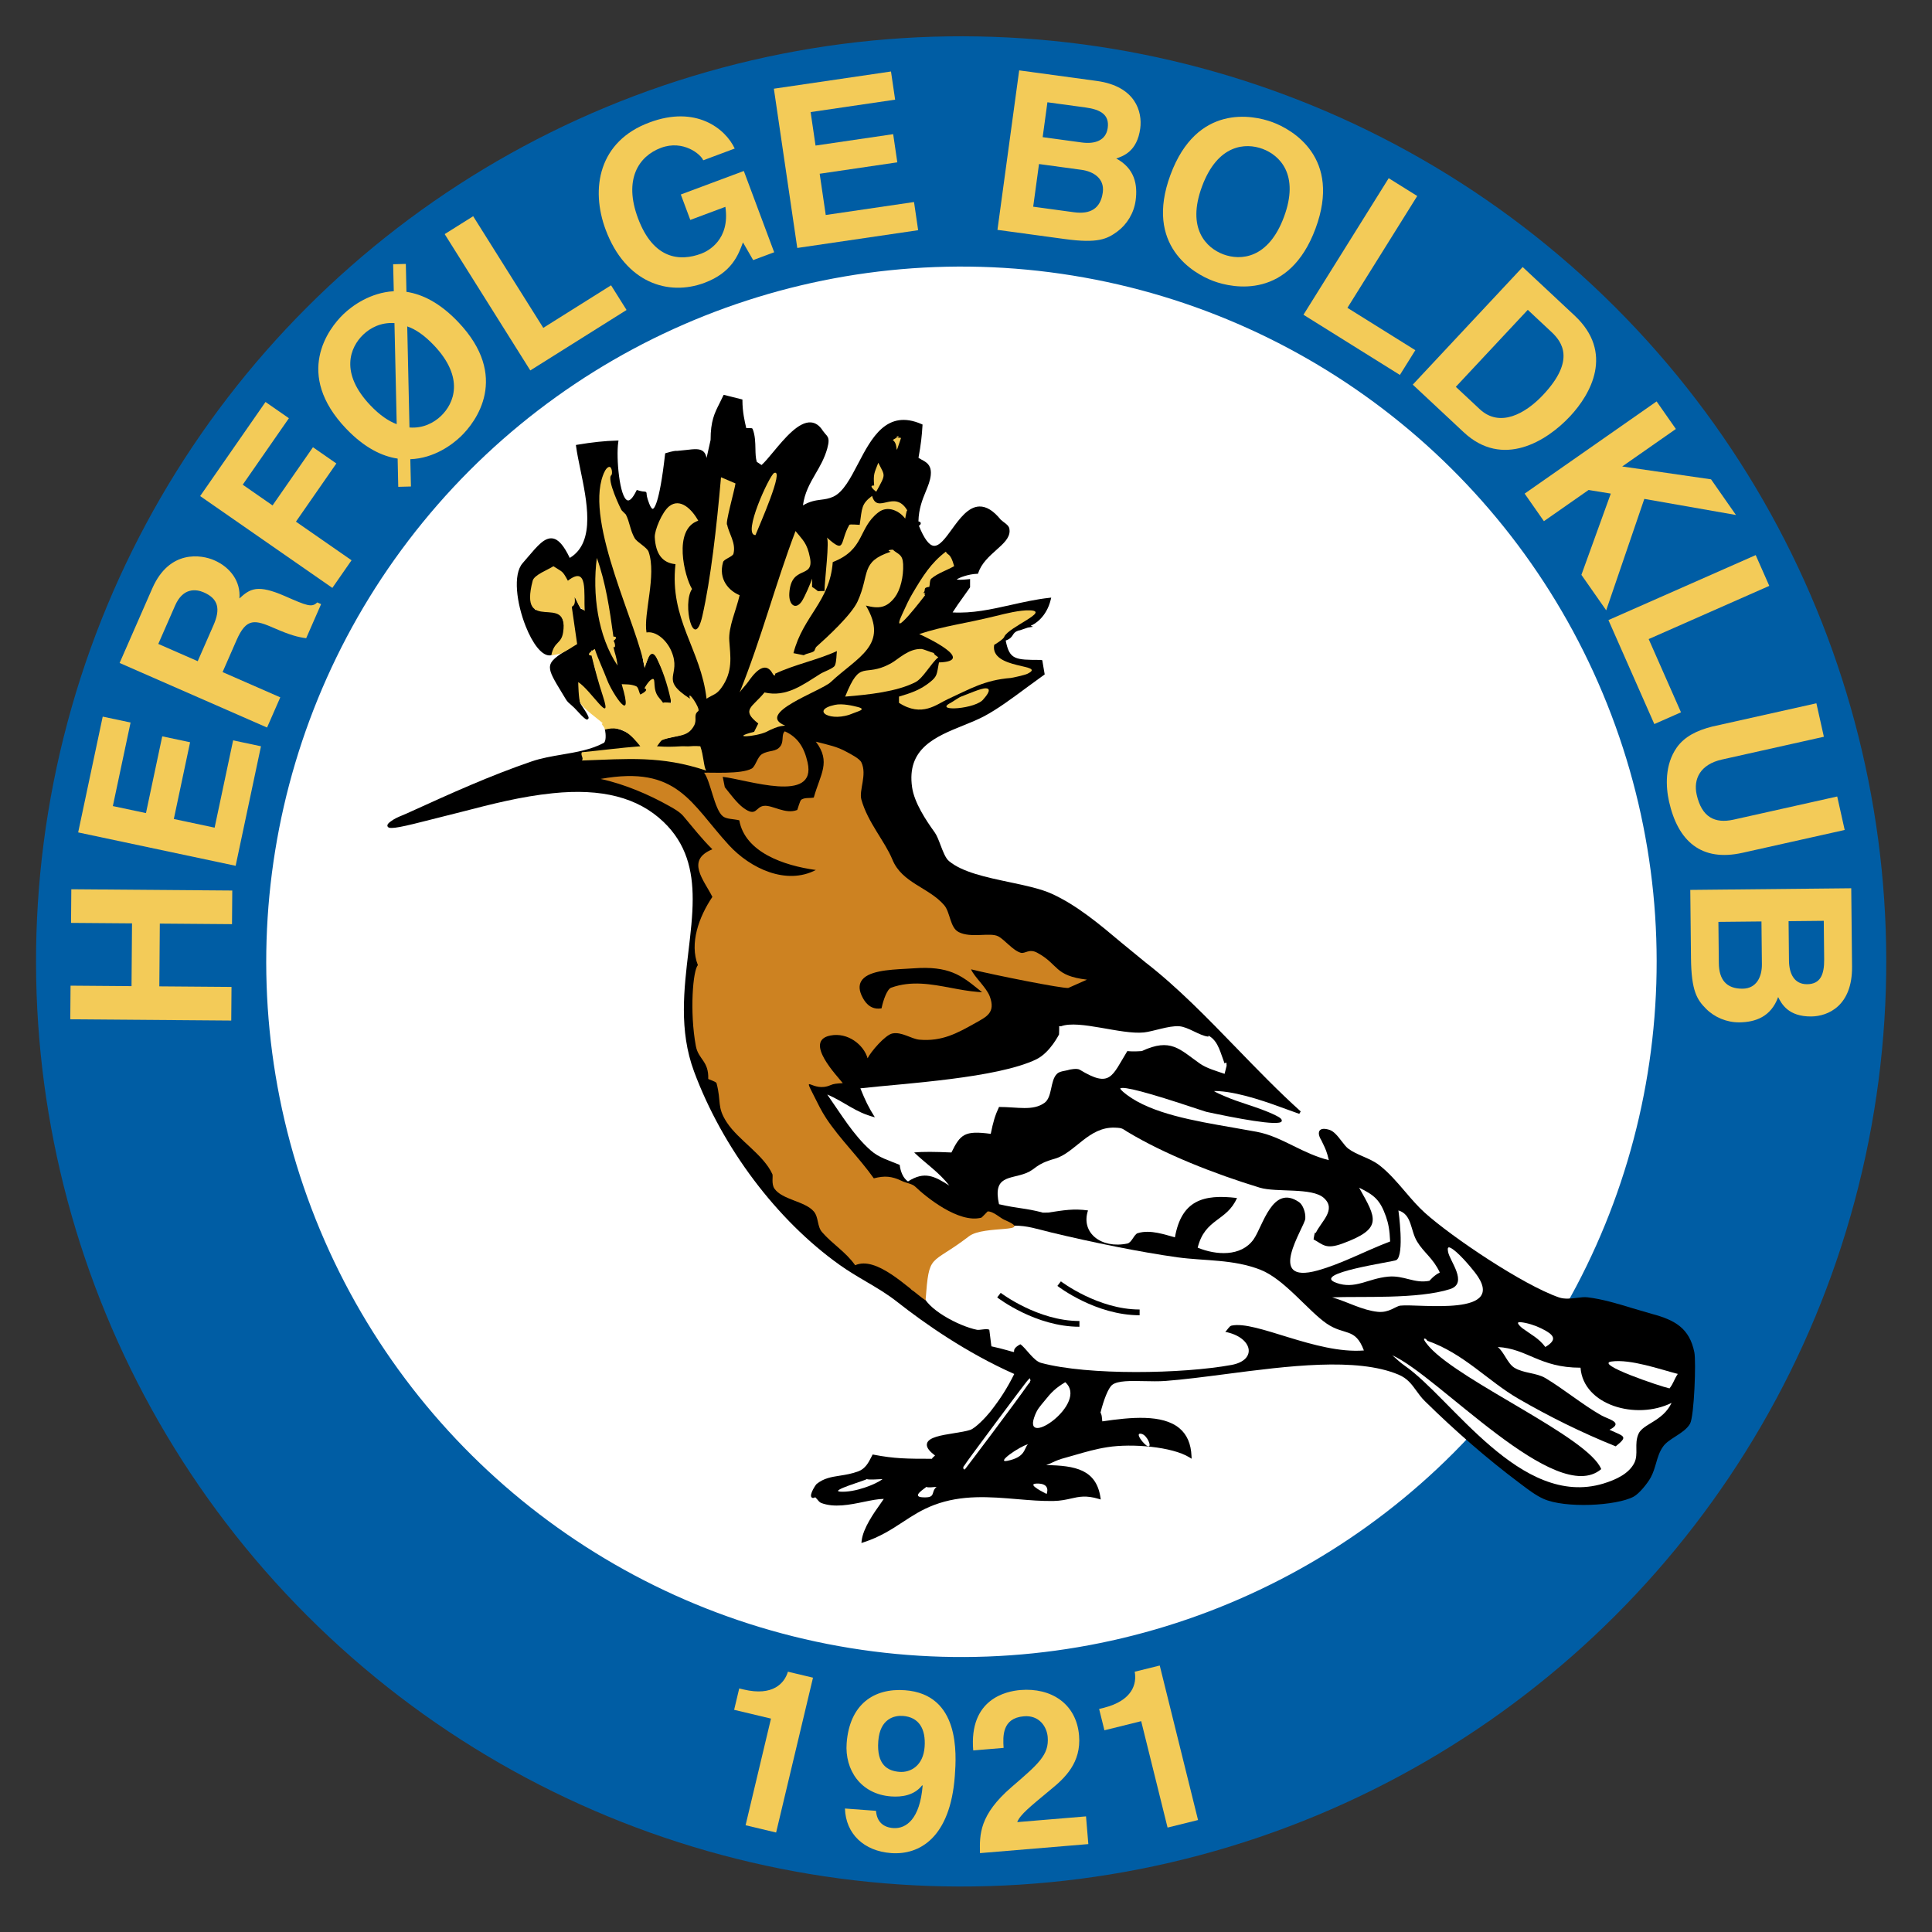 <?xml version="1.0" encoding="iso-8859-1"?>
<!-- Generator: Adobe Illustrator 24.0.1, SVG Export Plug-In . SVG Version: 6.00 Build 0)  -->
<svg version="1.1" id="Layer_1" xmlns="http://www.w3.org/2000/svg" xmlns:xlink="http://www.w3.org/1999/xlink" x="0px" y="0px"
	 viewBox="0 0 660 660" style="enable-background:new 0 0 660 660;" xml:space="preserve">
<rect x="0" y="0" width="660" height="660" fill="#333333" stroke="none"/>
<ellipse transform="matrix(0.707 -0.707 0.707 0.707 -136.045 328.418)" style="fill:#005DA4;" cx="328.413" cy="328.43" rx="316.073" ry="316.073"/>
<ellipse transform="matrix(0.16 -0.987 0.987 0.16 -48.262 600.16)" style="fill:#FFFFFF;" cx="328.413" cy="328.43" rx="237.523" ry="237.521"/>
<path d="M578.812,461.951c-1.663-8.183-6.574-11.001-14.494-13.105l-6.654-1.945c-5.01-1.526-10.193-3.103-15.33-3.721
	c-1.056-0.136-2.311,0.018-3.639,0.181c-1.97,0.245-4.205,0.52-6.157-0.157c-12.21-4.224-36.44-20.503-45.785-28.89
	c-2.392-2.147-4.623-4.758-6.78-7.283c-2.732-3.197-5.556-6.501-8.8-8.999c-1.664-1.282-3.622-2.136-5.514-2.962
	c-1.851-0.808-3.598-1.567-5.094-2.696c-0.713-0.542-1.461-1.514-2.251-2.544c-1.302-1.69-2.647-3.441-4.276-3.899
	c-1.666-0.48-2.722-0.384-3.228,0.296c-0.786,1.058,0.332,2.91,0.563,3.269v-0.001c0,0.007,0.586,1.222,0.586,1.222
	c0.801,1.625,1.356,2.832,1.987,5.599c-4.398-1.092-8.294-2.979-12.049-4.834c-4.182-2.066-8.132-4.019-12.644-4.855l-7.855-1.395
	c-13.732-2.375-27.931-4.829-36.477-11.24c-2.003-1.502-2.211-2.053-2.235-2.17c1.045-0.841,9.634,1.425,25.571,6.753l3.833,1.24
	c9.338,2.014,25.095,5.108,25.753,3.218c0.245-0.699-0.623-1.292-2.098-2.018c-3.116-1.532-6.502-2.658-9.777-3.746
	c-2.567-0.853-4.994-1.66-7.213-2.626c0.004,0.003-0.733-0.313-0.733-0.313c-0.701-0.295-2.527-1.075-3.297-1.588
	c0.309-0.028,0.763-0.05,1.681,0.013c7.64,0.502,17.254,4.033,23.616,6.372l3.829,1.38l0.489-0.83
	c-7.612-6.864-14.896-14.38-21.94-21.651c-9.902-10.216-20.139-20.784-31.11-29.274l-8.235-6.75
	c-7.411-6.24-15.078-12.693-23.672-16.637c-3.805-1.743-9.013-2.84-14.528-4.004c-7.961-1.679-16.192-3.414-20.708-7.235
	c-1.15-0.975-2.018-3.253-2.857-5.457c-0.648-1.705-1.262-3.317-2.011-4.353c-2.938-4.065-6.931-10.079-7.689-15.335
	c-1.947-13.29,7.957-17.3,17.533-21.174c2.487-1.006,4.839-1.96,6.952-3.064c4.636-2.443,9.719-6.211,14.634-9.855l6.17-4.497
	l-0.045-0.292l-0.354-2.03l-0.418-2.509l-0.498-0.124c-8.842,0-10.704-0.068-12.004-6.631c0.023-0.007,0.046-0.009,0.07-0.016
	c1.517-0.536,1.982-1.261,2.391-1.903c0.369-0.576,0.708-1.074,1.901-1.484c0.29-0.002,0.82-0.177,2.18-0.661
	c0,0,0.998-0.34,1.021-0.348c0.013-0.002,1.808-0.29,1.808-0.29s-0.39-0.154-0.776-0.306c0.076-0.044,0.095-0.104,0.15-0.149
	c0.921-0.313,5.159-2.653,6.642-8.814l0.165-0.68l-0.694,0.076c-4.471,0.492-8.854,1.476-13.09,2.429
	c-6.758,1.517-13.163,2.928-19.906,2.551c1.192-1.873,2.327-3.479,3.513-5.114l2.462-3.468l-0.009-0.208l0.004-2.063l0.004-0.551
	l-0.547,0.063c-2.615,0.284-3.631,0.188-4.029,0.095c0.786-0.629,4.024-1.853,6.922-1.944l0.344-0.01l0.107-0.323
	c1.107-3.292,3.771-5.671,6.121-7.771c2.437-2.177,4.575-4.085,4.575-6.53c0-0.257-0.023-0.521-0.073-0.79
	c-0.181-0.969-1.148-1.67-2.001-2.29l-0.933-0.762c-2.527-3.106-4.925-4.584-7.327-4.519c-3.818,0.106-6.783,4.194-9.399,7.801
	c-2.191,3.021-4.259,5.875-6.237,5.619c-1.595-0.205-3.283-2.546-5.016-6.847c0.328-0.172,0.637-0.443,0.637-0.797
	c0-0.472-0.411-0.626-0.791-0.684c0.089-4.279,1.347-7.426,2.487-10.188c0.785-1.907,1.526-3.707,1.719-5.575
	c0.029-0.295,0.044-0.572,0.044-0.831c0-2.797-1.609-3.661-3.168-4.496c0,0-0.731-0.432-1.066-0.628
	c0.877-4.884,1.132-7.319,1.363-11.03l0.022-0.343l-0.316-0.138c-11.92-5.217-17.122,4.736-21.709,13.517
	c-2.59,4.958-5.036,9.641-8.388,11.232c-1.545,0.729-2.921,0.902-4.375,1.086c-1.845,0.232-3.769,0.541-6.069,1.928
	c0.565-4.254,2.331-7.425,4.247-10.714c1.528-2.618,3.104-5.324,4.051-8.689c0.316-1.153,0.454-1.984,0.454-2.627
	c0-1.137-0.429-1.674-1.048-2.329l-0.875-1.09c-1.13-1.819-2.52-2.797-4.127-2.905c-4.217-0.289-9.018,5.492-12.874,10.137
	c-1.553,1.87-2.898,3.474-3.968,4.422c-0.433-0.291-1.391-0.929-1.631-1.088c-0.384-1.259-0.429-2.817-0.461-4.479
	c-0.042-2.135-0.089-4.553-0.935-6.716c-0.166-0.338-0.228-0.35-2.191-0.317c-0.539-2.254-1.311-5.581-1.311-9.4v-0.381l-3.217-0.81
	l-3.18-0.79l-0.195,0.365l-1.249,2.561c-1.696,3.364-3.038,6.02-3.038,12.488c-0.04,0.141-0.766,3.345-1.367,6.131
	c-0.207-0.965-0.539-1.675-1.045-2.144c-1.216-1.121-3.176-0.889-5.889-0.567c0,0-2.933,0.298-3.148,0.32
	c-0.456-0.07-1.405,0.026-3.757,0.739l-0.309,0.094l-0.063,0.542c-1.966,17.279-3.832,18.382-4.186,18.428
	c-0.018,0.003-0.489,0.042-1.205-1.805c-0.858-2.195-0.877-3.049-0.884-3.372c-0.01-0.503-0.223-0.714-0.735-0.728
	c-0.284-0.006-0.874-0.02-2.23-0.434l-0.396-0.12l-0.187,0.371c-1.137,2.296-2.189,3.425-2.968,3.181
	c-2.728-0.855-3.953-14.627-3.176-19.856l0.085-0.575l-0.58,0.012c-3.915,0.082-8.459,0.561-13.505,1.42l-0.467,0.079l0.062,0.472
	c0.317,2.34,0.878,5.048,1.471,7.914c1.114,5.388,2.359,11.401,2.359,16.77c0,5.741-1.454,10.722-5.985,13.425
	c-2.063-4.287-3.898-6.39-5.9-6.664c-2.682-0.364-5.086,2.461-8.414,6.373l-1.795,2.089c-3.393,3.866-2.04,13.761,1.047,21.536
	c2.383,5.998,5.32,9.721,7.854,9.96c1.233,0.118,2.308-0.531,3.193-1.926c2.163-3.425,3.165-8.763,0.761-11.91
	c-1.177-1.543-3.639-3.019-8.57-1.673c-0.326-1.404-0.512-2.768-0.512-4.033c0-2.111,0.451-3.969,1.34-5.372
	c0.996-1.571,2.523-2.563,4.538-2.949c3.268-0.645,3.692,0.467,4.397,2.311l0.951,2.177l0.453-0.298
	c1.87-1.037,3.152-1.329,3.921-0.896c1.371,0.772,1.496,4.04,1.654,8.176c0,0,0.018,0.435,0.035,0.852
	c-0.55-0.14-1.048-0.294-1.211-0.388c-0.114-0.225-1.797-3.616-1.797-3.616l-1.054-2.009l-0.154,1.656
	c-0.11,1.401-0.168,2.768-0.168,4.115c0,3.961,0.511,7.793,1.527,11.946c-0.423,0.268-1.846,1.169-1.846,1.169
	c-4.847,3.052-7.028,4.502-7.028,6.798c0,1.851,1.415,4.252,3.994,8.482l1.47,2.424c0.489,0.812,1.14,1.357,1.772,1.884l1.115,1.02
	c3.966,4.358,4.219,4.159,4.639,3.831c0.137-0.106,0.229-0.221,0.229-0.423c0-0.501-0.562-1.531-2.395-4.278l-0.267-0.402
	c-0.303-0.779-0.416-1.439-0.416-1.994c0-1.089,0.429-1.733,0.72-2.058c3.185,2.604,3.979,3.873,5.89,8.027l0.22,0.478l0.46-0.251
	c0.247-0.134,1.296-0.039,1.801,0.006l1.523,0.102l-0.262-0.691l-1.58-4.758c-2.014-5.995-3.915-11.657-4.767-17.083
	c-0.003-0.019-0.004-0.041-0.004-0.065c0-0.055,0.029-0.157,0.041-0.236c0.23,0.725,0.514,1.623,0.514,1.623
	c1.955,6.196,4.388,13.911,7.751,18.827l0.214,0.312l0.355-0.126c0.852-0.3,3.362-1.986,3.646-2.177l0.31-0.21
	c0,0-1.266-3.792-1.42-4.257c1.02-0.074,2.707-0.074,3.462,0.265c0.092,0.119,0.458,1.017,0.655,1.499
	c0.374,0.92,0.484,1.168,0.705,1.302l0.116,0.07l0.227-0.01l1.814,0.007l0.603,0.01l0.087-0.359l0.607-2.311
	c0.263-1.062,0.616-2.454,0.893-2.784c0.15,0.151,0.495,0.642,1.101,2.297c1.514,4.146,3.09,6.162,4.435,5.674
	c1.503-0.542,1.513-3.96,0.022-8.128c-1.132-3.177-2.526-6.143-3.874-9.012l-1.625-3.483l-0.381,1.201
	c-0.486,1.544-1.488,4.287-2.098,5.553c-0.663-2.491-0.762-4.484-0.832-6.553c-0.077-2.34-0.159-4.761-1.074-8.17
	c-0.526-1.935-1.861-3.954-3.151-5.909c-1.337-2.024-2.719-4.117-3.21-6.099c-1.834-7.275-5.424-24.998-5.424-33.017
	c0-1.557,0.135-2.747,0.445-3.425c0.579-1.287,0.914-1.747,1.078-1.919c0.275,0.473,0.476,2.27,0.639,3.774
	c0.281,2.618,0.63,5.873,1.634,8.046c1.039,2.245,3.573,5.618,6.023,8.88c2.075,2.763,4.035,5.372,4.573,6.657
	c0.415,1.003,0.576,2.319,0.576,3.826c0,2.737-0.533,6.106-1.055,9.406c-0.515,3.261-1.005,6.364-1.005,8.873
	c0,0.37,0.01,0.725,0.033,1.066c0,0.002,0,0.003,0,0.006c0,0.114,0.044,0.282,0.884,2.716l0.667,1.966l0.403,0.009
	c0.169-0.015,4.146-0.341,6.566,5.36c0.5,1.181,0.654,2.379,0.654,3.567c0,0.985-0.105,1.964-0.209,2.929
	c-0.098,0.897-0.193,1.776-0.193,2.618c0,1.736,0.403,3.308,2.027,4.519c0.111,0.082,0.203,0.38,0.271,0.598l0.398,0.786
	c1.215,1.051,2.452,1.117,3.447,1.17c0.624,0.033,1.162,0.062,1.588,0.307c0.287,0.211,1.018,1.77,1.635,3.314
	c-0.398,0.243-0.512,0.773-0.512,1.512c0,0.295,0.018,0.623,0.041,0.979l0.024,0.706c-1.637,4.291-3.64,4.697-7.273,5.434
	c-1.475,0.3-3.147,0.641-5.138,1.303c-0.812,0.251-1.162,1.447-1.443,2.407l-0.358,1.101l0.444,0.268
	c4.687,0.961,8.944,0.752,14.573,0.052c0.71,2.892,1.238,3.831,2.629,5.671c-12.734-3.953-24.351-3.679-36.607-3.317
	c0,0-1.147,0.03-2.122,0.055c1.177-0.371,2.46-0.754,4.042-1.046c2.692-0.525,4.813-0.384,7.501-0.203l5.569,0.229l0.051-0.433
	l0.76-4.563l-0.331-0.199l-1.941-1.064c-3.001-1.727-7.539-4.333-10.463-3.191l-0.38,0.15l0.077,0.4
	c0.301,1.572,0.357,3.981-0.46,4.425c-4.235,2.27-9.29,3.131-14.175,3.965c-3.522,0.6-7.165,1.22-10.492,2.366
	c-14.206,4.859-27.653,10.967-40.659,16.873l-1.801,0.818l-1.742,0.744c-1.48,0.614-2.649,1.1-4.012,2.14
	c-0.41,0.307-1.274,0.951-0.951,1.626c0.419,0.873,2.382,0.833,12.408-1.746l12.743-3.211c10.514-2.719,20.446-5.287,31.291-6.393
	c16.723-1.737,29.083,1.456,37.788,9.763c7.871,7.506,9.996,16.553,9.996,26.398c0,5.668-0.706,11.602-1.423,17.658
	c-0.785,6.613-1.586,13.337-1.586,20.11c0,7.035,0.862,14.122,3.496,21.191c9.692,26.051,28.257,50.714,49.663,65.974
	c3.031,2.165,6.075,3.955,9.017,5.686c3.724,2.189,7.239,4.258,10.759,7.029c9.186,7.229,23.539,17.324,39.926,24.583
	c-2.466,4.915-4.651,8.365-8.199,12.903c-1.472,1.848-4.995,5.566-6.84,6.201c-1.383,0.456-3.388,0.779-5.511,1.119
	c-4.491,0.722-8.733,1.404-9.26,3.535c-0.036,0.143-0.053,0.285-0.053,0.432c0,1.039,0.879,2.205,2.671,3.548
	c0,0,0.081,0.082,0.118,0.117c-0.058,0.103-0.286,0.284-0.42,0.386c-0.27,0.211-0.501,0.445-0.616,0.733
	c-8.415,0-12.807-0.026-19.904-1.402l-0.361-0.07l-0.509,0.986c-0.879,1.723-1.974,3.866-4.345,4.759
	c-2.322,0.86-4.376,1.182-6.364,1.493c-2.923,0.458-5.446,0.853-7.908,2.827c-0.35,0.27-2.49,3.546-1.798,4.495
	c0.352,0.486,0.918,0.272,1.32,0.043c0.208,0.226,0.532,0.578,0.532,0.578c0.466,0.575,0.946,1.168,1.487,1.38
	c4.479,1.705,9.828,0.601,14.547-0.374c2.505-0.516,4.875-0.998,6.847-1.014c-0.266,0.413-0.681,0.999-1.104,1.594
	c-2.238,3.144-5.983,8.407-6.46,12.715l-0.083,0.755l0.722-0.234c5.612-1.814,9.566-4.402,13.393-6.907
	c3.342-2.188,6.5-4.253,10.667-5.829c9.509-3.609,19.136-2.796,28.443-2.01c4.307,0.362,8.373,0.705,12.397,0.63
	c2.478-0.051,4.349-0.475,6-0.847c2.742-0.621,5.109-1.157,9.404,0.118l0.745,0.221l-0.119-0.767
	c-1.48-9.453-8.557-10.829-18.523-10.986c0.582-0.231,1.271-0.506,1.271-0.506c0.001,0,0.781-0.36,0.781-0.36
	c1.412-0.655,2.343-1.085,4.799-1.734c0.004-0.001,3.12-0.888,3.12-0.888c3.461-1.001,7.037-2.036,10.968-2.64
	c8.413-1.33,22.148-0.127,27.946,3.468l0.786,0.489l-0.036-0.924c-0.162-4.17-1.561-7.375-4.16-9.526
	c-5.802-4.807-16.56-3.753-26.305-2.318c-0.046-0.402-0.109-0.929-0.109-0.929c-0.054-0.824-0.175-1.543-0.513-2.067
	c0.99-3.99,2.606-8.438,4.023-9.491c1.886-1.449,6.252-1.356,10.875-1.258c2.427,0.052,4.937,0.107,7.25-0.06
	c6.248-0.473,13.278-1.389,20.722-2.357c20.936-2.728,44.665-5.82,58.938,0.198c3.032,1.268,4.501,3.3,6.055,5.451
	c0.871,1.204,1.77,2.448,2.983,3.639c10.512,10.326,21.231,19.617,31.859,27.612l1.054,0.796c2.289,1.74,4.883,3.711,7.522,4.912
	c7.415,3.351,24.973,2.418,30.833-0.717c1.963-1.062,4.778-4.596,5.855-6.561c0.868-1.622,1.352-3.284,1.82-4.891
	c0.589-2.015,1.145-3.922,2.391-5.666c0.928-1.33,2.532-2.363,4.231-3.454c1.934-1.244,3.934-2.53,4.986-4.36
	C578.77,483.775,579.445,465.076,578.812,461.951z"/>
<path style="fill:#FFFFFF;" d="M352.045,471.6c0-0.003-0.224-0.79-0.224-0.79l-0.591,0.564c-0.55,0.524-7.416,9.732-11.461,15.175
	c-6.694,9.012-9.3,12.52-10.247,13.973c-0.202,0.261-0.337,0.425-0.394,0.481c0,0,0.059,0.045,0.069,0.054
	c-0.125,0.227-0.172,0.361-0.172,0.45c0,0.085,0.04,0.129,0.09,0.182l0.348,0.371l0.36-0.362c0.209-0.209,17.31-22.85,21.352-28.714
	c0.358-0.457,0.641-0.807,0.733-0.897c0,0-0.068-0.057-0.087-0.071C351.953,471.8,352.045,471.641,352.045,471.6z"/>
<path style="fill:#F3CB58;" d="M323.121,188.454c-5.125,3.867-7.932,8.463-11.312,14.14c-1.414,2.365-2.21,4.221-3.535,7.069
	c-4.793,10.207,7.778-6.362,7.778-6.362c-0.929-0.727,1.169-0.994-0.707-0.707c1.237-0.95-0.397-1.833,2.12-2.12
	c0.243-0.885,0.089-2.343,0.708-2.829c2.232-1.879,5.301-2.806,7.776-4.241C324.645,188.61,323.761,189.914,323.121,188.454z"/>
<path style="fill:#FFFFFF;" d="M309.689,434.477c5.764,2.407-3.364,5.936,5.384,7.304c1.193,5.345,12.51,11.253,18.653,12.491
	c0.993,0.197,3.4-0.552,4.24,0l0.705,5.654c1.683,0.354,4.154,0.974,5.658,1.416c4.262,1.234-0.089,0.154,4.243-2.121
	c1.92,1.302,4.459,5.654,7.068,6.362c16.082,4.352,48.382,3.757,65.04,0.706c9.012-1.656,7.245-9.499-2.123-11.309
	c0.553-0.376,1.348-1.967,2.123-2.122c8.327-1.857,28.873,9.764,45.244,8.484c-2.96-7.956-6.56-4.972-12.725-9.191
	c-6.32-4.332-14.427-15.181-22.622-18.382c-9.28-3.643-19.022-2.981-28.278-4.243c-12.616-1.746-29.384-5.168-43.125-8.481
	c-4.994-1.215-8.218-2.38-12.684-2.338c-2.957,0-15.381,0.982-20.944,2.129L309.689,434.477z"/>
<path d="M340.66,443.216c0.532,0.407,13.2,10.022,28.092,10.022v-1.962c-14.211,0-26.768-9.522-26.896-9.616L340.66,443.216z"/>
<path d="M361.218,439.288c0.533,0.408,13.201,10.023,28.093,10.023v-1.965c-14.21,0-26.77-9.52-26.896-9.615L361.218,439.288z"/>
<path style="fill:#FFFFFF;" d="M316.418,507.954c0.838,0.356,2.563,0,3.534,0c-2.187,1.746,0.11,3.891-4.949,3.537
	C311.204,511.204,316.175,508.354,316.418,507.954z"/>
<path style="fill:#FFFFFF;" d="M354.003,506.816c5.192-0.242,3.537,3.536,3.537,3.536
	C357.275,510.198,350.49,506.973,354.003,506.816z"/>
<path style="fill:#FFFFFF;" d="M296.091,505.278c-0.244,0.396-12.884,4.008-9.081,4.295c5.059,0.353,12.294-2.552,14.483-4.295
	C300.519,505.278,296.929,505.63,296.091,505.278z"/>
<path style="fill:#FFFFFF;" d="M351.176,493.383c-1.434,1.372-0.686,4.378-7.068,5.66
	C339.999,499.859,348.24,494.135,351.176,493.383z"/>
<path style="fill:#FFFFFF;" d="M390.06,489.851c1.877,0.507,3.557,4.595,2.12,4.243C390.965,493.783,387.186,489.034,390.06,489.851
	z"/>
<path style="fill:#FFFFFF;" d="M363.901,472.178c8.089,7.092-14.293,22.709-10.603,12.015c0.95-2.805,1.967-3.71,3.535-5.654
	C359.174,475.602,360.544,474.229,363.901,472.178z"/>
<path style="fill:#FFFFFF;" d="M550.538,465.107c6.56-0.884,16.637,2.716,22.622,4.243c-1.415,2.165-1.391,3.092-2.829,4.948
	C567.283,473.658,544.394,465.926,550.538,465.107z"/>
<path style="fill:#FFFFFF;" d="M486.913,457.329c0.287,0.067,0.705,0.709,0.705,0.709c12.437,4.306,20.591,13.697,31.106,19.793
	c10.518,6.076,21.429,11.511,33.229,16.263c4.285-3.493,3.048-3.293-2.122-5.658c4.994-2.538-0.287-3.512-2.827-4.947
	c-6.185-3.49-13.124-9.191-19.09-12.726c-3.137-1.857-7.487-1.591-10.603-3.536c-2.317-1.458-3.512-5.368-5.657-7.07
	c10.208,0.575,14.25,7.07,28.28,7.07c0.948,12.814,18.977,18.006,31.106,12.02c-3.028,6.364-9.811,7.115-11.313,10.605
	c-1.525,3.468,0.088,6.846-1.413,9.895c-1.88,3.69-6.142,5.701-10.607,7.07c-28.255,8.506-51.694-29.115-67.865-40.297
	c-1.768-1.212-2.851-2.429-4.243-3.533c15.574,6.807,56.026,52.007,71.403,38.881c-4.419-10.933-47.764-29.668-58.676-41.71
	C488.017,459.804,485.433,456.91,486.913,457.329z"/>
<path style="fill:#FFFFFF;" d="M519.432,451.674c2.364,0.221,5.167,1.172,7.07,2.122c4.507,2.229,5.654,3.777,1.411,6.36
	c-2.297-3.046-4.707-4.109-7.775-6.36C520.138,453.796,517.155,451.453,519.432,451.674z"/>
<path style="fill:#FFFFFF;" d="M495.396,426.225c2.361,1.039,6.825,6.363,8.482,8.483c11.907,15.376-19.242,10.606-25.45,11.309
	c-1.701,0.178-3.845,2.52-7.777,2.122c-5.412-0.575-10.163-3.378-15.553-4.947c9.61-0.423,29.317,0.706,40.298-2.828
	c6.252-2.054-0.223-9.677-0.71-12.724C494.577,426.975,494.332,425.739,495.396,426.225z"/>
<path style="fill:#FFFFFF;" d="M477.721,413.5c4.661,1.389,4.043,6.761,6.363,10.602c2.319,3.867,5.456,5.636,7.775,10.606
	c-1.963,0.927-3.532,2.826-3.532,2.826c-5.236,1.041-8.662-1.944-14.141-1.413c-7.004,0.662-11.247,4.439-17.674,2.122
	c-9.055-3.269,19.441-7.159,20.502-7.779C479.864,428.744,477.721,413.5,477.721,413.5z"/>
<path style="fill:#FFFFFF;" d="M380.867,385.221c2.674,0.09,2.496,0.353,4.243,1.411c12.68,7.646,29.715,14.362,45.246,19.091
	c5.698,1.722,17.85-0.155,21.914,3.534c4.397,3.999-0.97,8.018-2.827,12.02c-0.264-1.127-0.707,2.075-0.707,2.121
	c3.269,1.766,4.152,3.514,9.897,1.413c13.92-5.125,11.555-8.573,5.657-19.087c5.213,2.562,7.158,4.154,9.19,9.896
	c0.816,2.369,1.237,4.552,1.414,8.484c-8.417,3.182-16.483,7.601-24.746,9.899c-18.136,5.037-4.506-14.736-4.24-17.675
	c0.176-2.21-0.886-4.815-2.122-5.655c-9.102-6.275-12.347,8.196-15.552,12.727c-4.288,6.007-12.859,5.39-19.088,2.827
	c2.497-10.075,9.895-8.903,13.431-16.968c-11.574-1.391-18.953,0.838-21.207,13.432c-3.205-0.816-8.353-2.783-12.725-1.413
	c-1.216,0.352-1.988,3.203-3.536,3.534c-8.926,1.855-15.972-3.669-13.432-11.31c-4.928-0.684-8.285-0.067-13.433,0.708
	c0.972,0-3.224,0.109-2.12,0c-5.9-1.548-8.24-1.305-14.847-2.828c-2.188-9.923,3.733-8.464,9.19-10.604
	c3.668-1.481,3.069-3.029,9.897-4.951C367.194,393.882,371.877,384.867,380.867,385.221z"/>
<path style="fill:#FFFFFF;" d="M362.487,350.578c6.23-2.272,20.415,2.916,28.28,2.122c3.156-0.331,8.526-2.363,12.017-2.122
	c3.115,0.202,6.872,3.184,9.898,3.538c0.508,0.043-0.419-0.75,0.707,0c2.851,1.9,3.58,5.677,4.949,9.19
	c0.974-0.907,0.553,0.617,0.706,0.706l-0.706,2.827c-2.827-0.971-6.208-1.92-8.484-3.533c-6.871-4.842-9.897-8.861-19.793-4.243
	c0,0-2.83,0.242-4.95,0c-5.3,8.682-5.788,12.725-16.26,6.365c-0.994-0.6-3.535,0-3.535,0c-1.435,0.462-3.269,0.44-4.243,1.411
	c-2.385,2.319-1.523,7.911-4.24,9.899c-4.001,2.87-9.17,1.413-15.553,1.413c-1.394,2.983-1.989,5.103-2.829,9.19
	c-8.947-1.213-10.384,0.155-13.43,6.364c-5.501-0.245-9.766-0.309-12.726,0c4.152,3.955,8.395,6.694,12.019,11.311
	c-5.103-3.204-8.418-5.059-14.139-1.415c-1.68-1.148-2.564-3.423-2.829-5.654c-3.955-1.66-7.026-2.431-9.898-4.951
	c-5.875-5.146-10.315-12.657-14.847-19.088c6.21,2.629,9.412,6.033,16.262,7.776c-2.21-3.511-3.228-5.633-4.95-9.897
	c15.554-1.725,46.748-3.468,60.09-9.898c4.86-2.363,7.889-8.813,7.778-8.484c0-0.265,0.131-2.762,0-2.829
	C362.022,350.578,362.267,350.578,362.487,350.578z"/>
<path style="fill:#F3CB58;" d="M264.442,161.59c-1.523,0.686-11.044,21.21-6.36,21.21
	C259.384,179.552,268.111,159.891,264.442,161.59z"/>
<path style="fill:#CD8221;" d="M268.105,249.832c4.441,2.011,6.606,5.456,7.778,10.605c3.247,14.271-20.636,5.875-28.986,4.949
	c0.043,0.154,0.706,3.534,0.706,3.534c1.812,2.232,4.066,5.368,6.363,7.07c4.551,3.336,4.065-0.441,7.07-0.707
	c2.894-0.286,7.313,3.006,11.311,1.415c0.111-0.065,0.906-3.248,1.414-3.536c1.306-0.794,2.695-0.395,4.243-0.705
	c2.23-8.02,5.964-12.13,0.706-19.088c4.529,1.17,7.224,1.656,10.605,3.535c1.28,0.705,4.306,2.21,4.948,3.535
	c2.032,4.241-0.905,9.521,0,12.724c2.208,7.844,8.02,14.206,10.603,20.502c3.269,8.02,12.482,9.501,17.675,15.553
	c2.121,2.496,1.965,7.666,4.948,9.191c4.22,2.164,10.649,0.043,13.433,1.413c2.229,1.104,5.037,4.861,7.777,5.657
	c1.504,0.418,2.848-1.525,5.654,0c7.446,4.042,5.678,7.842,16.966,9.189l-6.363,2.827c-1.944,0.267-25.516-4.44-33.226-6.361
	c1.061,2.561,5.17,6.098,6.363,9.19c2.167,5.7-1.193,7.046-4.948,9.191c-6.119,3.425-11.332,6.339-19.087,5.654
	c-2.762-0.265-5.987-2.761-9.191-2.122c-2.473,0.486-7.421,6.275-8.482,8.484c-1.303-4.596-6.739-8.968-12.727-7.776
	c-9.367,1.835,2.564,14.03,4.243,16.26c-2.054,0.134-3.115,0.198-4.243,0.708c-6.054,2.628-9.653-4.33-5.654,3.534
	c1.457,2.896,2.585,5.259,4.241,7.776c4.684,7.093,11.222,13.388,16.261,20.504c3.666-0.93,6.048-0.815,9.695,0.951
	c1.236,0.599,3.448,0.903,4.443,1.876c3.579,3.446,14.868,12.68,22.622,10.604c0.134-0.044,2.121-2.12,2.121-2.12
	c1.856-0.135,4.332,2.253,5.657,2.826c11.001,4.751-6.936,1.746-12.019,5.658c-13.411,10.294-13.565,5.235-14.845,21.914
	c-6.386-4.528-16.792-15.266-24.038-12.019c-3.291-4.638-7.775-7.222-11.311-11.309c-1.723-1.967-1.128-5.083-2.827-7.07
	c-3.029-3.537-10.759-3.955-13.432-7.776c-1.128-1.613-0.421-4.332-0.708-4.95c-3.072-6.737-11.556-11.575-15.554-17.673
	c-3.512-5.348-1.813-7.025-3.534-13.433c-0.134-0.464-2.408-1.214-2.829-1.414c0.221-6.208-3.381-6.627-4.242-11.311
	c-2.164-11.731-0.973-25.935,0.708-27.571c-2.939-7.445,0.352-16.526,4.947-23.331c-2.871-5.766-9.213-12.502,0-16.259
	c-3.734-3.688-6.472-7.267-9.895-11.31c-1.261-1.481-3.227-2.585-4.95-3.537c-6.672-3.754-15-7.378-23.331-9.191
	c26.38-4.749,30.776,8.418,43.833,22.624c7.334,7.976,19.595,13.763,29.691,8.484c-11.023-1.501-24.212-6.098-26.158-16.968
	c-1.877-0.486-4.395-0.354-5.655-1.412c-2.871-2.388-4.13-11.932-6.362-14.847c2.451-0.153,12.637,0.574,16.258-1.414
	c1.325-0.751,1.945-4.042,3.536-4.95c2.539-1.501,4.793-0.551,6.363-2.827C267.798,253.122,266.891,250.849,268.105,249.832z"/>
<path style="fill:#F3CB58;" d="M285.191,240.8c2.54-0.575,6.295,0.33,7.776,0.707c3.359,0.838-0.177,1.547-1.413,2.121
	C283.865,247.008,276.62,242.633,285.191,240.8z"/>
<path style="fill:#F3CB58;" d="M336.796,235.143c2.586,0.066-0.704,3.536-0.704,3.536c-2.254,3.602-17.519,4.55-11.311,1.413
	c0.705-0.374,2.848-1.899,3.534-2.12C330.546,237.153,335.119,235.076,336.796,235.143z"/>
<path style="fill:#F3CB58;" d="M314.884,221.711c0.485,0.021,3.291,1.17,4.241,1.414c-0.464,0.199,1.414,1.412,1.414,1.412
	c-2.564,2.121-5.126,7.093-7.777,8.486c-6.362,3.269-15.905,4.284-24.036,4.948c5.324-13.278,6.207-6.23,15.552-11.313
	C306.931,225.201,310.375,221.469,314.884,221.711z"/>
<path style="fill:#F3CB58;" d="M351.815,208.501c7.045,0.265-7.121,5.645-8.715,8.958c-0.136,0.884-3.475,2.837-3.475,2.837
	c-1.458,8.572,18.36,6.451,11.315,9.898c-0.931,0.442-5.173,1.376-5.66,1.413c-8.932,0.704-13.917,3.762-21.45,7.209
	c-3.779,1.701-8.838,6.381-16.724,1.275v-2.12c4.462-1.327,7.356-2.364,10.604-4.948c2.541-2.055,2.277-2.64,3.05-6.727
	c12.879-0.42-4.143-8.548-6.75-9.696c8.926-2.894,15.1-3.439,26.323-6.201C343.514,209.604,348.454,208.367,351.815,208.501z"/>
<path style="fill:#F3CB58;" d="M189.045,193.432c3.271,2.144,3.005,1.395,4.949,4.949c7.003-5.388,5.374,4.202,5.749,10.365
	c-0.244-0.464-1.491-0.827-2.087-2.086c-2.762-5.744,0.075-0.292-2.332,0.613l1.84,12.765c-1.501,0.861-3.591,2.337-5.293,3.088
	c-1.259,0.53-3.534,0.707-3.534,0.707c1.039-4.905,3.398-3.713,4.04-7.846c2.076-13.939-15.342,1.351-10.403-17.606
	C182.503,196.355,187.232,194.648,189.045,193.432z"/>
<path style="fill:#F3CB58;" d="M203.892,190.604c2.983,8.263,4.395,17.585,5.656,26.865c2.011,0,0,1.591,0,1.414
	c0.464,0.309,0.993,2.807,0,2.12c0.574,2.763,0.972,2.785,1.414,6.362C204.222,217.359,202.279,202.866,203.892,190.604z"/>
<path style="fill:#F3CB58;" d="M297.916,169.396c1.835,6.54,7.622-2.429,12.018,4.949c-0.332,0.134-0.551,2.255-0.706,2.829
	c-1.789-2.475-5.878-4.728-9.191-2.12c-6.958,5.389-4.484,12.658-15.553,16.966c-1.038,13.654-10.096,18.248-13.432,31.106
	c0,0,3.822,0.773,3.534,0.707c1.172-0.751,2.52-0.662,3.537-1.415c0.153-0.132,0.506-1.258,0.706-1.414
	c3.867-3.446,12.02-10.958,14.139-15.552c4.285-9.39,0.839-13.519,11.311-16.966c-1.944-0.664,0.708-0.709,0.708-0.709
	c1.811,1.657,3.358,1.458,3.534,4.95c0.179,4.33-0.948,8.814-2.827,11.311c-2.805,3.644-5.479,3.999-9.898,2.827
	c8.02,13.544-2.827,17.542-12.016,26.159c-3.359,3.113-26.048,10.714-15.553,14.844c-2.209,0.223-2.829,0.509-4.95,1.415
	c-0.243,0.089-1.413,0.707-1.413,0.707c-3.866,1.79-13.057,2.275-4.241,0c0,0,1.015-2.034,1.413-2.828
	c-6.031-4.728-2.054-5.479,2.122-10.605c7.49,1.725,13.079-2.607,19.089-6.362c1.126-0.73,4.439-1.812,4.947-2.829
	c0.619-1.326,0.53-3.887,0.707-4.948c-6.715,3.093-14.404,4.553-21.208,7.777c0.398,0.331-0.134,1.06-0.706,0
	c-2.787-5.17-6.829,0.463-8.484,2.829c-0.795,1.104-2.319,2.65-2.829,3.533c7.579-18.889,12.173-36.982,19.087-55.141
	c2.475,3.137,3.931,3.955,4.949,9.189c1.392,7.335-6.45,2.165-7.068,12.019c-0.267,4.044,2.143,5.876,4.241,2.828
	c0.993-1.481,3.136-6.406,3.534-7.777c0,0.176,0,2.827,0,2.827c3.447,2.165,0.466,1.26,4.241,1.416
	c0-3.424,1.88-17.807,0.709-18.382c6.694,6.031,4.374,1.701,7.775-4.241c0.156-0.288,3.094,0,3.538,0
	C294.536,173.415,294.227,172.203,297.916,169.396z"/>
<path style="fill:#F3CB58;" d="M246.308,163.034c1.701,0.73,3.601,1.525,4.949,2.121c-0.376,2.519-3.646,13.985-2.828,14.14
	c0.442,2.694,3.116,6.296,2.12,9.896c-0.287,0.996-3.269,1.812-3.535,2.828c-1.722,5.988,2.144,9.898,5.656,11.311
	c-1.237,5.348-3.866,10.827-3.534,15.554c0.353,5.279,1.391,10.561-2.829,16.259c-1.634,2.165-2.564,2.033-4.949,3.536
	c-1.9-16.923-12.725-26.976-10.604-45.952c-4.486-0.42-6.781-3.514-7.071-9.191c-0.132-2.319,2.498-8.704,4.949-10.602
	c3.711-2.919,7.71,0.99,9.896,4.945c-8.748,2.963-4.682,19.134-2.119,23.331c-3.469,5.081,0.64,21.873,3.534,9.191
	C242.796,197.785,244.784,180.398,246.308,163.034z"/>
<path style="fill:#F3CB58;" d="M208.133,159.499c0.905-0.134,1.193,2.408,0.707,2.827c-1.702,1.394,3.291,11.775,3.536,12.018
	l1.413,1.413c1.325,2.52,1.468,5.399,3.014,8.072c0.838,1.46,4.211,3.11,4.762,4.657c2.807,8.018-1.833,21.317-0.707,27.569
	c3.226-0.552,6.849,2.564,8.482,6.363c3.689,8.573-4.417,9.345,6.364,16.261c-1.171-3.733,3.755,3.489,2.827,4.241
	c-1.811,1.414-0.264,2.762-1.414,4.948c-2.275,4.243-5.782,3.04-10.864,4.94c-0.596,0.199-1.527,1.932-1.859,2.131
	c3.469,0.242,4.806,0.201,8.484,0c0.809-0.045,1.987,0.087,2.827,0c0,0,1.745-0.178,3.534,0c1.148,3.18,1.148,6.999,1.989,8.302
	c-15.376-5.15-26.825-3.966-42.465-3.437c0.772-0.774-0.531-1.785,0-2.823c7.485-0.738,12.796-1.491,19.975-2.043
	c-3.038-3.726-6.09-7.304-12.12-5.69c0.131-0.84-1.887-2.33-0.605-2.088c-1.942-1.745-6.538-4.904-7.775-7.07
	c-0.598-1.037-0.708-7.068-0.708-7.068c4.308,2.674,11.84,15.331,8.482,4.948c-1.701-5.237-2.545-8.482-3.937-14.007
	c-2.364-0.175,0.646-2.009,1.11-2.252c1.193,3.557,2.916,7.114,4.241,10.605c1.747,4.573,9.435,16.261,4.95,1.413
	c1.147,0.089,3.137-0.087,4.948,0.708c0.772,0.331,0.927,1.967,1.413,2.829c0,0,3.292-1.524,1.416-2.122
	c0.352-0.729,1.413-2.319,2.12-2.827c2.1-1.547,0.575,1.944,2.121,4.949c0.463,0.928,1.48,1.856,2.12,2.827
	c0.442-0.309,2.275,0,2.827,0c-0.816-4.22-2.305-9.46-4.56-14.409c-2.164-4.706-3.349-1.422-4.541,2.579
	c-2.086-13.994-20.486-49.363-14.228-65.936C206.278,161.597,207.05,159.631,208.133,159.499z"/>
<path style="fill:#F3CB58;" d="M300.037,158.085c2.343,4.684,2.696,3.689-0.707,9.898c-0.065-0.067-3.05-2.254-0.707-2.121
	C298.314,161.84,298.645,161.729,300.037,158.085z"/>
<path style="fill:#F3CB58;" d="M307.106,148.894c-2.165,0.442,0.706,0.707,0.706,0.707c-2.628,7.623-0.441,2.386-2.827,0.709
	C305.273,150.065,307.018,149.159,307.106,148.894z"/>
<path d="M334.279,337.977c-5.84-4.703-10.058-8.101-22.261-7.178l0,0l-2.559,0.153c-5.91,0.322-13.265,0.72-15.291,4.305
	c-0.825,1.458-0.66,3.293,0.486,5.452c0.566,1.067,2.294,4.307,6.154,3.793l0.343-0.046l0.073-0.34
	c0.491-2.331,1.798-6.211,3.215-6.707c6.875-2.489,13.748-1.195,20.395,0.057c2.969,0.558,6.041,1.137,9.096,1.382l1.588,0.128
	L334.279,337.977z"/>
<path style="fill:#F3CB58;" d="M54.429,336.955l24.658,0.194l-0.088,11.488l-54.989-0.432l0.09-11.488l20.831,0.164l0.169-21.445
	l-20.832-0.161l0.09-11.49l54.989,0.432l-0.09,11.489l-24.662-0.194L54.429,336.955z"/>
<path style="fill:#F3CB58;" d="M44.605,246.823l-6.053,28.544l11.314,2.399l5.559-26.223l9.514,2.018l-5.558,26.222l13.936,2.956
	l6.32-29.82l9.515,2.018l-8.656,40.831l-53.794-11.404l8.386-39.559L44.605,246.823z"/>
<path style="fill:#F3CB58;" d="M67.545,225.875l-13.47-5.898l5.746-13.12c2.704-6.173,7.156-5.645,9.821-4.479
	c4.982,2.181,5.707,5.677,3.312,11.147L67.545,225.875z M91.231,248.537l4.517-10.313l-19.712-8.632l4.761-10.875
	c3.411-7.787,6.261-7.041,13.136-4.029c5.191,2.272,7.972,2.99,10.665,3.332l5.098-11.647l-1.333-0.582
	c-1.824,1.875-3.649,1.077-11.014-2.149c-9.402-4.116-11.928-2.548-15.564,0.794c0.497-5.719-3.045-10.614-8.587-13.041
	c-4.348-1.905-15.316-3.781-21.183,9.619L40.86,226.478L91.231,248.537z"/>
<path style="fill:#F3CB58;" d="M120.091,191.401l-6.554,9.434l-45.162-31.371l22.326-32.141l7.99,5.548l-15.773,22.708l10.189,7.079
	l13.806-19.878l7.99,5.551l-13.807,19.875L120.091,191.401z"/>
<path style="fill:#F3CB58;" d="M135.52,144.901c-2.793-1.04-5.779-3.062-8.95-6.384c-10.629-11.136-6.958-19.934-2.471-24.218
	c2.383-2.273,6.006-4.247,10.656-3.922L135.52,144.901z M138.639,90.154l-4.337,0.115l0.22,9.214
	c-8.029,0.463-14.201,4.977-17.137,7.78c-5.264,5.023-16.947,20.515,0.873,39.186c6.239,6.537,12.292,9.442,17.581,10.214
	l0.21,9.648l4.336-0.115l-0.215-9.324c8.078-0.298,14.253-4.921,17.189-7.725c5.264-5.022,16.946-20.512-0.873-39.183
	c-6.24-6.537-12.184-9.439-17.638-10.271L138.639,90.154z M139.115,111.507c2.794,0.932,5.834,3.008,9.061,6.387
	c10.627,11.137,6.955,19.934,2.468,24.218c-2.436,2.327-6.167,4.298-10.762,3.92L139.115,111.507z"/>
<path style="fill:#F3CB58;" d="M185.594,112.003l23.154-14.541l5.293,8.431l-32.882,20.652l-29.245-46.571l9.727-6.107
	L185.594,112.003z"/>
<path style="fill:#F3CB58;" d="M232.576,66.447l21.523-8.037l10.37,27.765l-7.174,2.68l-3.488-6.055
	c-1.546,4.174-3.75,10.312-13.151,13.822c-12.411,4.636-26.997-0.054-33.751-18.135c-5.251-14.061-2.388-30.256,15.001-36.666
	c15.783-5.896,25.858,2.033,29.084,8.922l-10.762,4.019c-0.749-2.009-6.82-7.098-14.426-4.261
	c-7.676,2.868-12.796,10.83-7.864,24.031c5.249,14.064,14.294,14.856,21.611,12.121c2.369-0.883,9.912-4.764,8.251-15.997
	l-11.981,4.474L232.576,66.447z"/>
<path style="fill:#F3CB58;" d="M305.79,34.048l-28.869,4.24l1.68,11.441l26.521-3.897l1.413,9.625l-26.521,3.898l2.072,14.091
	l30.159-4.43l1.411,9.623l-41.296,6.069l-7.993-54.405l40.009-5.879L305.79,34.048z"/>
<path style="fill:#F3CB58;" d="M354.94,56.037l14.494,1.975c4.094,0.558,7.945,2.937,7.295,7.718
	c-0.754,5.539-4.272,7.534-9.812,6.78l-13.962-1.902L354.94,56.037z M340.744,78.529l23.071,3.141
	c11.156,1.519,14.372,0.024,17.898-2.586c3.266-2.415,5.643-6.264,6.236-10.59c0.731-5.389-0.29-10.937-6.626-14.352
	c2.433-0.828,7.133-2.429,8.197-10.246c0.763-5.614-1.513-14.427-14.871-16.247l-26.483-3.607L340.744,78.529z M357.813,34.94
	l13.051,1.779c5.16,0.702,8.162,2.502,7.551,6.978c-0.587,4.327-4.393,5.586-8.871,4.976l-13.355-1.819L357.813,34.94z"/>
<path style="fill:#F3CB58;" d="M410.63,63.687c5.353-14.432,14.872-14.987,20.686-12.829c5.818,2.158,12.672,8.782,7.317,23.215
	c-5.35,14.433-14.868,14.988-20.684,12.831C412.131,84.746,405.278,78.12,410.63,63.687z M399.86,59.692
	c-8.974,24.2,7.887,33.803,14.706,36.332c6.824,2.53,25.866,6.243,34.841-17.957c8.974-24.199-7.886-33.8-14.708-36.329
	C427.877,39.206,408.833,35.494,399.86,59.692z"/>
<path style="fill:#F3CB58;" d="M460.302,105.161l23.196,14.476l-5.273,8.446l-32.94-20.559L474.4,60.875l9.747,6.083
	L460.302,105.161z"/>
<path style="fill:#F3CB58;" d="M521.913,105.846l8.057,7.531c3.582,3.348,8.343,9.579-2.744,21.442
	c-6.17,6.603-14.896,11.341-21.724,4.96l-8.169-7.634L521.913,105.846z M482.623,131.396l17.403,16.265
	c13.258,12.394,28.284,3.162,36.337-5.454c7.111-7.61,15.087-21.752,1.546-34.407L520.173,91.22L482.623,131.396z"/>
<path style="fill:#F3CB58;" d="M527.424,178.044l-6.58-9.416l45.076-31.499l6.581,9.416l-18.332,12.809l30.351,4.393l8.509,12.179
	l-31.308-5.496l-13.017,38.061l-8.472-12.115l10.039-27.755l-7.591-1.237L527.424,178.044z"/>
<path style="fill:#F3CB58;" d="M563.212,218.319l11.039,25.015l-9.11,4.02l-15.675-35.526l50.31-22.198l4.637,10.511
	L563.212,218.319z"/>
<path style="fill:#F3CB58;" d="M595.269,291.329c-14.126,3.158-22.084-4.013-25.107-17.539c-1.101-4.934-1.543-12.527,2.696-18.496
	c2.637-3.651,6.722-5.739,12.07-7.091l35.578-7.949l2.555,11.436l-34.832,7.781c-7.475,1.671-9.795,6.741-8.625,11.971
	c1.719,7.7,6.157,10.004,12.661,8.551l35.353-7.897l2.554,11.436L595.269,291.329z"/>
<path style="fill:#F3CB58;" d="M601.741,314.784l0.15,14.629c0.041,4.136-1.756,8.288-6.579,8.338
	c-5.593,0.057-8.075-3.134-8.132-8.726l-0.146-14.092L601.741,314.784z M577.426,304.003l0.24,23.282
	c0.113,11.257,2.059,14.226,5.154,17.335c2.861,2.88,7.018,4.675,11.383,4.633c5.437-0.058,10.78-1.871,13.236-8.638
	c1.174,2.286,3.442,6.706,11.33,6.625c5.665-0.057,14.055-3.591,13.916-17.068l-0.273-26.728L577.426,304.003z M623.028,314.567
	l0.134,13.17c0.054,5.209-1.29,8.439-5.81,8.485c-4.365,0.045-6.162-3.537-6.209-8.055l-0.137-13.479L623.028,314.567z"/>
<path style="fill:#F3CB58;" d="M252.529,576.8l1.49,0.355c10.06,2.397,13.981-2.178,15.146-6.076l8.568,2.042l-12.602,52.896
	l-10.431-2.485l8.679-36.43l-12.59-3.002L252.529,576.8z"/>
<path style="fill:#F3CB58;" d="M300.034,594.779c0.578-7.791,5.644-8.797,8.395-8.595c5.499,0.409,7.889,4.426,7.43,10.614
	c-0.476,6.414-4.799,8.782-8.541,8.503C303.269,605.002,299.429,602.95,300.034,594.779z M288.647,617.816
	c0.278,8.699,6.525,14.54,15.766,15.225c9.778,0.723,20.21-5.336,21.77-26.34c0.567-7.638,1.762-27.899-17.026-29.293
	c-10.617-0.79-18.942,4.815-19.929,18.104c-0.675,9.088,4.775,17.404,15.163,18.173c3.666,0.271,7.935-0.332,10.652-3.815
	l0.141,0.165c-0.921,11.374-5.629,14.787-10.058,14.46c-3.284-0.246-5.533-2.026-5.866-5.813l0.007-0.076L288.647,617.816z"/>
<path style="fill:#F3CB58;" d="M332.468,597.97c-1.471-17.631,11.302-20.231,16.109-20.63c10.382-0.867,19.13,4.553,20.048,15.543
	c0.775,9.312-4.86,14.547-9.828,18.572c-6.753,5.638-10.29,8.391-11.301,11.009l23.506-1.96l0.79,9.466l-37.017,3.085
	c-0.147-6.368-0.24-13.045,10.8-22.571c9.178-7.915,12.842-10.987,12.333-17.093c-0.3-3.586-2.932-7.516-8.122-7.082
	c-7.482,0.621-7.191,6.823-6.94,10.797L332.468,597.97z"/>
<path style="fill:#F3CB58;" d="M375.477,583.806l1.488-0.368c10.035-2.488,11.424-8.353,10.667-12.35l8.551-2.12l13.086,52.78
	l-10.41,2.58l-9.012-36.353l-12.563,3.116L375.477,583.806z"/>
</svg>

